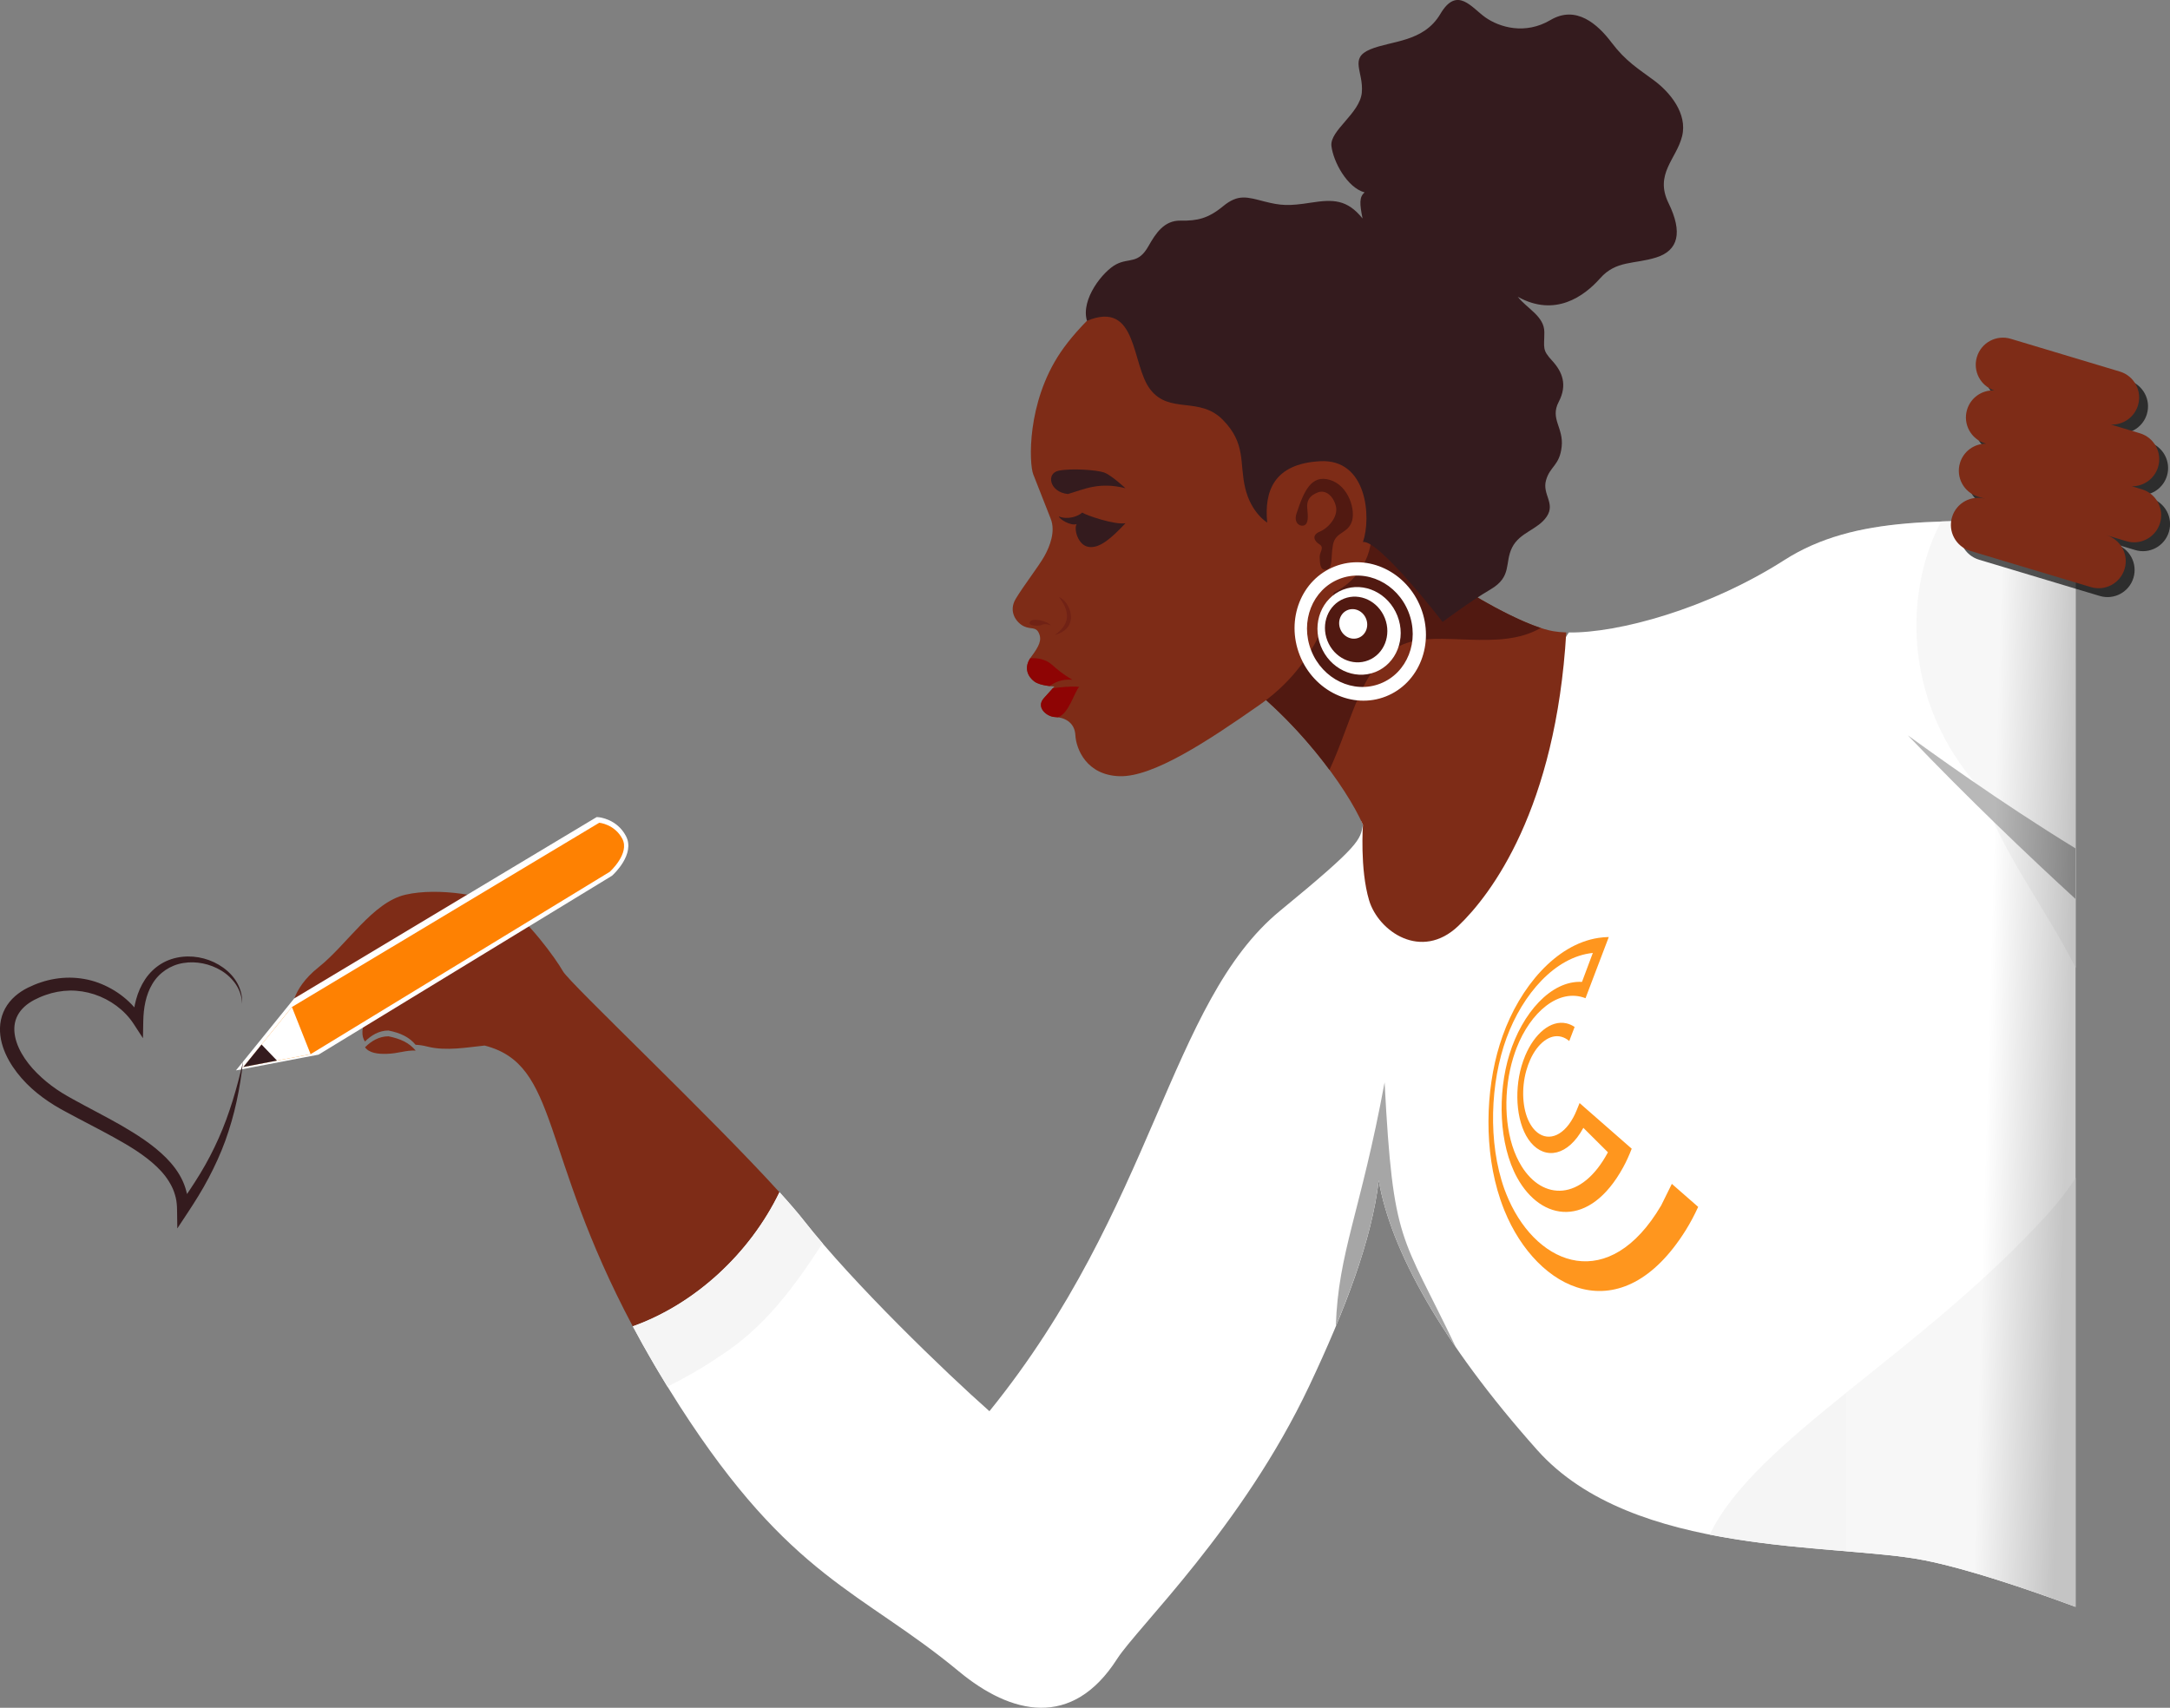 <!-- Generator: Adobe Illustrator 23.0.1, SVG Export Plug-In  -->
<svg version="1.1" xmlns="http://www.w3.org/2000/svg" xmlns:xlink="http://www.w3.org/1999/xlink" viewBox="0 0 734.74 578.3" xml:space="preserve">
<rect x="0" y="0" width="734.74" height="578.3" fill="#808080" stroke="none"/>
<style type="text/css">
	.st0{fill:#FFFFFF;}
	.st1{fill:#7E2C17;}
	.st2{fill:#F5F5F5;}
	.st3{fill:#511911;}
	.st4{fill:#341B1E;}
	.st5{fill:#712215;}
	.st6{fill:#8E0404;}
	.st7{fill:#A6A6A6;}
	.st8{fill:#FE8102;}
	.st9{opacity:0.2;fill:url(#SVGID_1_);}
	.st10{opacity:0.65;}
	.st11{fill:#FF961E;}
	.st12{opacity:0.2;fill:url(#SVGID_2_);}
</style>
<defs>
</defs>
<path class="st0" d="M604.21,189.63c-26.01,16.63-56.44,24.78-73.01,24.55c-17.44,27.4-42.26,48.48-70.3,63.84
	c0.21,0.44,0.4,0.87,0.58,1.28c-0.91,5.14-0.91,6.85-28.03,29.1c-37.69,30.92-42.51,100.43-98.44,169.48
	c-14.84-13.12-46.22-43.37-62.77-64.48c-2.1-2.68-4.94-5.97-8.31-9.68c-10.03,20.75-28.61,37.91-49.66,45.41
	c4.47,8.4,9.69,17.4,15.89,27.04c37.62,58.52,61.55,62.52,94.58,89.88c17.55,14.53,38.23,19.58,53.5-4.28
	c6.85-10.7,42.37-44.51,65.05-92.44c12.07-25.5,21.26-49.65,23.54-69.62c3.99,23.4,21.11,54.78,53.64,91.3
	c32.53,36.52,101.29,31.39,131.25,37.38c14.48,2.9,34.37,9.59,51.04,15.74V177.09C658.35,176,627.99,174.42,604.21,189.63z"/>
<path class="st1" d="M131.53,350.93c-3.18,0-5.83,1.6-7.94,3.72c1.42,1.95,4.36,2.3,7.28,2.22c4.08-0.11,6.32-1.24,9.87-1.12
	C138.51,353.1,135.57,351.74,131.53,350.93z"/>
<path class="st1" d="M190.63,328.94c-2.57-4.56-12.27-17.69-18.83-21.68c-6.56-3.99-23.4-6.85-34.52-4.28
	c-11.13,2.57-19.69,16.83-29.39,24.54c-9.7,7.7-9.13,15.26-9.13,15.26s19.4-3.42,25.54,0.57c-2.04,4.81-1.94,7.66-0.72,9.34
	c2.12-2.12,4.76-3.72,7.94-3.72c4.04,0.81,6.98,2.17,9.2,4.83c1.17,0.04,2.48,0.22,4.04,0.62c6.31,1.6,13.62,0.21,19.33-0.36
	c25.25,6.5,18.52,35.57,50.16,95.08c21.05-7.5,39.63-24.66,49.66-45.41C240.78,378.23,192.88,332.93,190.63,328.94z"/>
<path class="st2" d="M278.51,421.03c-2.26-2.64-4.37-5.2-6.28-7.64c-2.1-2.68-4.94-5.97-8.31-9.68
	c-10.03,20.75-28.61,37.91-49.66,45.41c3.43,6.45,7.31,13.26,11.74,20.44c5.8-2.92,11.58-6.14,17.28-10.04
	C259.08,449.54,269.06,435.49,278.51,421.03z"/>
<path class="st1" d="M525.89,213.74c-14.55-2.5-54.78-27.18-67.89-46.46c-40.21,4.4-51.88,31.28-41.25,60.32
	c21.97,15.29,39.16,39.01,44.73,51.69c0,0-1.07,14.98,2.07,25.54c3.14,10.56,17.69,20.69,30.24,8.7
	c11.16-10.65,33.02-39.65,36.53-99.37C528.69,214.11,527.2,213.97,525.89,213.74z"/>
<path class="st3" d="M458,167.28c-40.21,4.4-51.88,31.28-41.25,60.32c13.45,9.36,25.1,21.88,33.4,33.09
	c7.83-16.73,10.84-36.45,24.95-42.5c12.05-5.02,32.58,2.68,46.55-5.55C504.69,207.09,469.99,184.93,458,167.28z"/>
<path class="st1" d="M464.2,178.3c1.18,9.04-3.94,18.17-12.58,22.37c-2.1,8.74-7.06,25.34-25.06,37.96
	c-18,12.62-36.27,24.55-47.48,24.22c-11.22-0.34-14.72-9.25-14.97-13.91c-0.25-4.65-4.14-6.05-6.87-6.12
	c-2.73-0.07-6.64-3.23-3.8-6.39c2.84-3.16,3.57-3.97,3.57-3.97s-4.75-0.13-6.85-1.72c-2.1-1.6-3.73-4.66-1.03-8.29
	s3.7-5.68,2.64-8.02c-1.06-2.34-2.65-1.19-5.11-2.36c-2.46-1.17-5.36-4.92-2.75-9.28s7.84-11.11,9.71-14.46s3.83-8.39,2.14-12.67
	c-1.68-4.28-4.53-11.52-5.92-15.06c-1.39-3.54-2.29-24.18,9.24-41.26s49.97-51,90.29-31.8S491.01,164.02,464.2,178.3z"/>
<path class="st4" d="M381.06,165.33c0,0-4.8-4.48-7.23-5.33c-2.43-0.85-10.94-1.49-15.35-0.61c-4.41,0.88-3.11,7.3,3.11,7.9
	C367.06,165.71,372.1,163.06,381.06,165.33z"/>
<path class="st4" d="M358.5,174.87c2.95,1.22,6.46,0.06,7.92-1.3c1.42,0.97,11.16,4.27,14.67,3.6c-4.67,4.97-8.74,8.64-12.5,8.03
	s-5.04-6.29-4.04-7.72C362.49,178.14,358.75,175.86,358.5,174.87z"/>
<path class="st5" d="M358.58,202.2c3.58,1.3,7.56,10.35-1.44,12.82C363.36,210.72,361.43,205.99,358.58,202.2z"/>
<path class="st5" d="M355.88,211.81c-1.26-1.57-6.34-2.71-7.18-1.24c-0.85,1.47,3.08,1.5,3.92,1.09
	C353.45,211.27,354.5,211.21,355.88,211.81z"/>
<g>
	<g>
		<path class="st6" d="M353.44,236.43c1.58-1.76,2.51-2.79,3.02-3.35c2.32-0.34,5.87-0.77,8.94-0.49
			c-1.82,2.07-3.43,9.04-7.21,10.31c0,0,0,0,0,0c-0.33-0.04-0.64-0.07-0.95-0.08C354.51,242.75,350.6,239.59,353.44,236.43z"/>
		<path class="st6" d="M356.17,225.09c3.85,3.47,6.94,5.11,6.94,5.11c-3.73-0.37-6.32,1.06-7.7,2.13c-1.58-0.18-3.93-0.6-5.25-1.6
			c-2.01-1.53-3.58-4.39-1.35-7.81C351.35,222.67,354.24,223.35,356.17,225.09z"/>
	</g>
</g>
<path class="st3" d="M439,173.85c2.54-7.71,5.05-13.25,11.37-11.31c6.32,1.93,8.83,10.49,7.23,14.4c-1.6,3.91-5.46,3.15-6.28,7.6
	c-0.81,4.45,0.11,7.89-2.24,8.36c-2.35,0.47-2.15-2.74-2.25-4.27c-0.1-1.53,1.71-3.21-0.07-4.29s-2.79-3.11,0.15-4.33
	c2.94-1.23,6.2-5.07,5.43-8.48s-3.39-5.86-6.19-4.76c-2.8,1.1-3.79,2.77-3.52,5.44c0.27,2.67,0.41,5.04-0.98,5.66
	C440.25,178.49,437.9,177.18,439,173.85z"/>
<path class="st4" d="M429.06,176.95c0,0-5.43-3.18-7.45-11.7c-2.02-8.52,0.38-14.97-7.55-23.06s-18.02-1.85-24.57-10.29
	c-6.55-8.44-4.1-30.43-21.46-23.26c-2.17-7.35,5.48-16.82,9.9-19.13c4.43-2.31,7.41,0.07,10.94-6.18c2.48-4.39,5.33-8.72,10.86-8.62
	c5.53,0.11,9.29-0.66,14.4-4.88s8.19-3.08,13.9-1.62c5.71,1.46,8.3,1.59,15.82,0.42c7.52-1.17,12.28-1.14,17.5,5.36
	c-0.99-4.93-1.17-7.33,0.71-8.83c-5.97-1.64-10.63-10.45-11.25-15.72c-0.62-5.27,9.66-11.02,10.29-18.11s-4.37-11.58,2.81-14.6
	c7.18-3.01,18.07-2.36,23.78-12.01c5.7-9.65,10.59-2.07,15.3,1.21c4.71,3.28,13.36,5.96,22,0.85s15.92,1.34,20.68,7.64
	c4.76,6.3,8.98,8.82,14.34,12.79c5.36,3.97,11.44,11.21,9.53,18.93c-1.91,7.72-9.42,12.76-4.59,22.64
	c4.84,9.88,3.35,16.02-4.12,18.39c-7.48,2.37-13.6,0.93-19.03,7.06c-5.43,6.13-15.3,13.28-27.89,6.27c3.15,4.03,9,6.58,8.99,12
	s-0.82,5.88,2.65,9.65s5.22,8.21,2.21,13.95c-3.01,5.75,1.71,8.69,1.01,15.14c-0.69,6.45-3.96,6.59-5.3,11.4s3.24,7.75,0.26,12.25
	s-9.13,5.3-11.74,10.51s0.07,9.85-7.26,14.16c-7.33,4.31-16.27,11.05-16.27,11.05s-21.66-28.01-26.98-27.06
	c2.88-8.26,1.45-28.22-14.47-27.37S428.06,166.56,429.06,176.95z"/>
<g>
	<g>
		<path class="st0" d="M440.08,221.89c4.78,12.15,17.83,18.4,29.14,13.95c11.32-4.45,16.61-17.91,11.84-30.06
			c-4.78-12.15-17.83-18.4-29.14-13.95C440.59,196.28,435.3,209.74,440.08,221.89z M443.95,220.25c-3.85-9.78,0.42-20.61,9.52-24.19
			c9.11-3.58,19.61,1.44,23.45,11.22c3.85,9.78-0.42,20.61-9.52,24.19C458.29,235.06,447.79,230.03,443.95,220.25z"/>
	</g>
	<g>
		<path class="st0" d="M447.19,218.74c3.03,7.7,11.29,11.66,18.46,8.84c7.17-2.82,10.53-11.35,7.5-19.04
			c-3.03-7.7-11.29-11.66-18.46-8.84S444.16,211.05,447.19,218.74z M449.45,216.99c-2.27-5.77,0.25-12.16,5.62-14.27
			c5.37-2.11,11.57,0.85,13.84,6.62s-0.25,12.16-5.62,14.27C457.91,225.73,451.72,222.76,449.45,216.99z"/>
	</g>
	<g>

			<ellipse transform="matrix(0.931 -0.366 0.366 0.931 -45.524 182.265)" class="st0" cx="458" cy="211.21" rx="4.7" ry="5.05"/>
	</g>
</g>
<path class="st7" d="M466.82,399.7c2.66,15.58,11.15,34.71,26.13,56.54c-18.46-38.71-21.23-34.29-24.14-89.71
	c-8.2,44.31-15.69,57.42-16.52,82.59C459.78,431.16,465.15,414.31,466.82,399.7z"/>
<g>
	<path class="st0" d="M202.04,276.69l-0.56,0.33L99.9,337.94l-0.3,0.18l-0.22,0.27l-16.05,19.83l-3.44,4.25l5.37-1.02l22.23-4.24
		l0.36-0.07l0.31-0.19l98.89-60.29l0.16-0.1l0.14-0.13c0.32-0.29,7.84-7.17,4.58-13.34c-3.05-5.75-8.97-6.33-9.22-6.35
		L202.04,276.69L202.04,276.69z"/>
</g>
<path class="st8" d="M82.4,361.32l16.44-20.31l104.06-62.4c0,0,5.18,0.45,7.81,5.43c2.63,4.98-4.25,11.18-4.25,11.18l-101.29,61.76
	L82.4,361.32z"/>
<polygon class="st0" points="82.4,361.32 98.84,341.01 105.17,356.98 "/>
<polygon class="st4" points="82.4,361.32 88.56,353.71 93.78,359.15 "/>
<path class="st4" d="M81.98,339.89c-0.08-2.35-0.84-4.63-2.11-6.53c-1.28-1.9-2.98-3.49-4.92-4.67c-3.88-2.35-8.58-3.31-12.93-2.57
	c-4.38,0.71-8.21,3.33-10.42,7.05c-2.25,3.72-3.01,8.23-3.09,12.69l-0.1,5.71l-3.16-4.85c-3.06-4.7-7.98-8.25-13.31-10
	c-2.68-0.87-5.48-1.32-8.28-1.28c-2.8,0.05-5.59,0.56-8.24,1.51c-1.32,0.45-2.65,1.05-3.87,1.68c-1.2,0.64-2.31,1.39-3.26,2.26
	c-1.9,1.73-3.11,3.93-3.37,6.39c-0.28,2.46,0.33,5.11,1.46,7.59c1.13,2.49,2.76,4.82,4.65,6.95c1.9,2.12,4.05,4.05,6.36,5.8
	c1.16,0.87,2.36,1.69,3.59,2.46c1.21,0.77,2.52,1.48,3.85,2.22c5.27,2.93,10.72,5.66,16.08,8.72c5.32,3.1,10.68,6.43,15.27,10.99
	c2.27,2.28,4.33,4.93,5.72,8c0.7,1.53,1.19,3.16,1.52,4.8c0.32,1.66,0.39,3.34,0.35,5l-3.49-1.15c2.67-3.66,5.17-7.42,7.52-11.26
	c2.34-3.85,4.42-7.85,6.25-11.98c1.85-4.12,3.38-8.39,4.74-12.73c1.34-4.34,2.49-8.76,3.51-13.22c-0.52,4.54-1.22,9.08-2.2,13.57
	c-0.97,4.49-2.26,8.93-3.82,13.28c-1.58,4.34-3.52,8.57-5.68,12.66c-2.15,4.1-4.62,8.02-7.16,11.86l-3.4,5.15l-0.09-6.3
	c-0.02-1.38-0.12-2.75-0.43-4.08c-0.32-1.32-0.75-2.62-1.37-3.84c-1.23-2.45-2.96-4.68-5.04-6.65c-4.15-3.97-9.29-7.06-14.54-9.96
	c-5.26-2.91-10.71-5.63-16.11-8.57c-5.48-2.87-10.92-6.61-15.16-11.49c-2.13-2.44-4.02-5.16-5.4-8.23
	c-1.36-3.05-2.22-6.54-1.8-10.16c0.21-1.8,0.77-3.59,1.64-5.19c0.87-1.61,2.05-3.02,3.37-4.18c1.33-1.16,2.78-2.1,4.29-2.85
	c1.5-0.73,2.97-1.36,4.54-1.86c3.1-1.04,6.4-1.57,9.69-1.56c3.29,0.03,6.58,0.59,9.66,1.73c6.13,2.28,11.52,6.44,14.94,12.08
	l-3.26,0.86c0.24-4.86,1.36-9.9,4.19-14.14c1.41-2.1,3.28-3.93,5.45-5.24c2.17-1.32,4.63-2.08,7.1-2.35
	c4.95-0.53,9.95,0.85,13.88,3.68c1.96,1.41,3.66,3.22,4.81,5.33C81.55,335.14,82.11,337.55,81.98,339.89z"/>
<g>
	<path class="st2" d="M702.76,327.64V177.09c-17.1-0.42-32.13-0.91-45.5-0.49c-11.7,21.75-14.45,60.28,13.85,91.28
		C676.77,287.16,692.2,306.76,702.76,327.64z"/>
	<path class="st2" d="M702.76,398.93c-2.68,4.14-5.92,8.34-9.82,12.61c-43.03,47.2-98.85,76.16-114.03,108.13
		c27.67,5.47,56.2,5.39,72.8,8.71c14.48,2.9,34.37,9.59,51.04,15.74V398.93z"/>
</g>
<path class="st7" d="M702.76,287.3c-26.1-15.96-50.11-33.5-56.75-38.25c20.33,21.23,40.17,40.19,56.75,55.38V287.3z"/>
<linearGradient id="SVGID_1_" gradientUnits="userSpaceOnUse" x1="700.369" y1="360.539" x2="661.489" y2="359.459">
	<stop  offset="0" style="stop-color:#000000"/>
	<stop  offset="0.704" style="stop-color:#FFFFFF"/>
</linearGradient>
<path class="st9" d="M625.08,180.65v344.67c10.38,0.87,19.58,1.66,26.64,3.07c14.48,2.9,34.37,9.59,51.04,15.74V177.09
	C670.35,176.3,645.43,175.25,625.08,180.65z"/>
<path class="st10" d="M672.36,123.88c-1.43,4.76,1.19,9.77,5.87,11.33c-4.1-0.19-7.97,2.41-9.2,6.52v0
	c-1.46,4.85,1.3,9.96,6.15,11.42l0.33,0.1c-3.98-0.05-7.68,2.53-8.88,6.53v0c-1.46,4.85,1.3,9.96,6.15,11.42l2.58,0.77
	c-4.85-1.46-9.96,1.3-11.42,6.15v0c-1.46,4.85,1.3,9.96,6.15,11.42l40.86,12.27c4.85,1.46,9.96-1.3,11.42-6.15v0
	c1.46-4.85-1.3-9.96-6.15-11.42l6.73,2.02c4.85,1.46,9.96-1.3,11.42-6.15v0c1.46-4.85-1.3-9.96-6.15-11.42l-3.39-1.02
	c3.98,0.05,7.68-2.53,8.88-6.53v0c1.46-4.85-1.3-9.96-6.15-11.42l-9.82-2.95c4.09,0.18,7.94-2.42,9.17-6.53
	c1.46-4.85-1.3-9.96-6.15-11.42l-36.97-11.1C678.93,116.28,673.82,119.03,672.36,123.88z"/>
<path class="st1" d="M669.36,120.88c-1.43,4.76,1.19,9.77,5.87,11.33c-4.1-0.19-7.97,2.41-9.2,6.52v0
	c-1.46,4.85,1.3,9.96,6.15,11.42l0.33,0.1c-3.98-0.05-7.68,2.53-8.88,6.53v0c-1.46,4.85,1.3,9.96,6.15,11.42l2.58,0.77
	c-4.85-1.46-9.96,1.3-11.42,6.15v0c-1.46,4.85,1.3,9.96,6.15,11.42l40.86,12.27c4.85,1.46,9.96-1.3,11.42-6.15v0
	c1.46-4.85-1.3-9.96-6.15-11.42l6.73,2.02c4.85,1.46,9.96-1.3,11.42-6.15v0c1.46-4.85-1.3-9.96-6.15-11.42l-3.39-1.02
	c3.98,0.05,7.68-2.53,8.88-6.53v0c1.46-4.85-1.3-9.96-6.15-11.42l-9.82-2.95c4.09,0.18,7.94-2.42,9.17-6.53
	c1.46-4.85-1.3-9.96-6.15-11.42l-36.97-11.1C675.93,113.28,670.82,116.03,669.36,120.88z"/>
<g>
	<path class="st11" d="M562.46,408.2c-17.56,29.82-41.5,20.71-51.6-1.86c-0.53-1.18-1.02-2.4-1.48-3.64
		c-5.66-15.83-4.79-36.2,0.72-51.21c5.45-14.86,16.48-27.5,29.22-28.79l-3.67,9.8c-10.53-0.55-20.28,10.68-24.55,24.48
		c-4.12,13.31-3.62,30.54,2.6,41.84c8.18,14.86,24.53,17.18,35.86-3.47c1.09-1.98,2.06-4.11,2.92-6.36l-5.4-4.73l-8.74-7.65
		l-3.51-3.07l-1.03,2.53c-0.34,0.84-0.72,1.64-1.13,2.39c-3.69,6.78-9.1,8.2-12.88,4.38c-0.74-0.75-1.4-1.67-1.96-2.75
		c-2.39-4.56-2.73-11.49-1.06-17.48c0.36-1.3,0.81-2.55,1.33-3.72c2.48-5.55,6.65-8.87,10.58-7.8c0.93,0.25,1.83,0.73,2.65,1.44
		l1.82-4.77c-0.88-0.59-1.81-1-2.77-1.22c-5.32-1.22-10.83,3.51-13.94,10.9c-0.48,1.14-0.9,2.34-1.27,3.58
		c-2.64,9.15-1.59,20.24,3.16,25.9c4.94,5.89,12.58,4.58,17.78-4.99l8.32,8.28c-8.93,16.71-22.1,16.28-29.25,4.7
		c-0.62-1.01-1.19-2.08-1.71-3.22c-4.27-9.39-4.42-22.73-1.12-33.47c0.35-1.14,0.73-2.25,1.15-3.33
		c4.69-12.09,14.25-20.4,23.34-16.86l1.91-5.03l3.93-10.33l2.04-5.36c-1.19,0.02-2.37,0.12-3.53,0.3
		c-14.47,2.21-26.61,16.8-32.41,33.16c-0.34,0.97-0.67,1.94-0.98,2.93c-4.87,15.61-5.39,36,0.22,52.54c0.43,1.27,0.9,2.53,1.4,3.77
		c10.99,26.99,39.52,41.54,61.38,6.55c1.52-2.45,2.92-5.08,4.19-7.86l-8.92-7.8L562.46,408.2z"/>
</g>
</svg>
